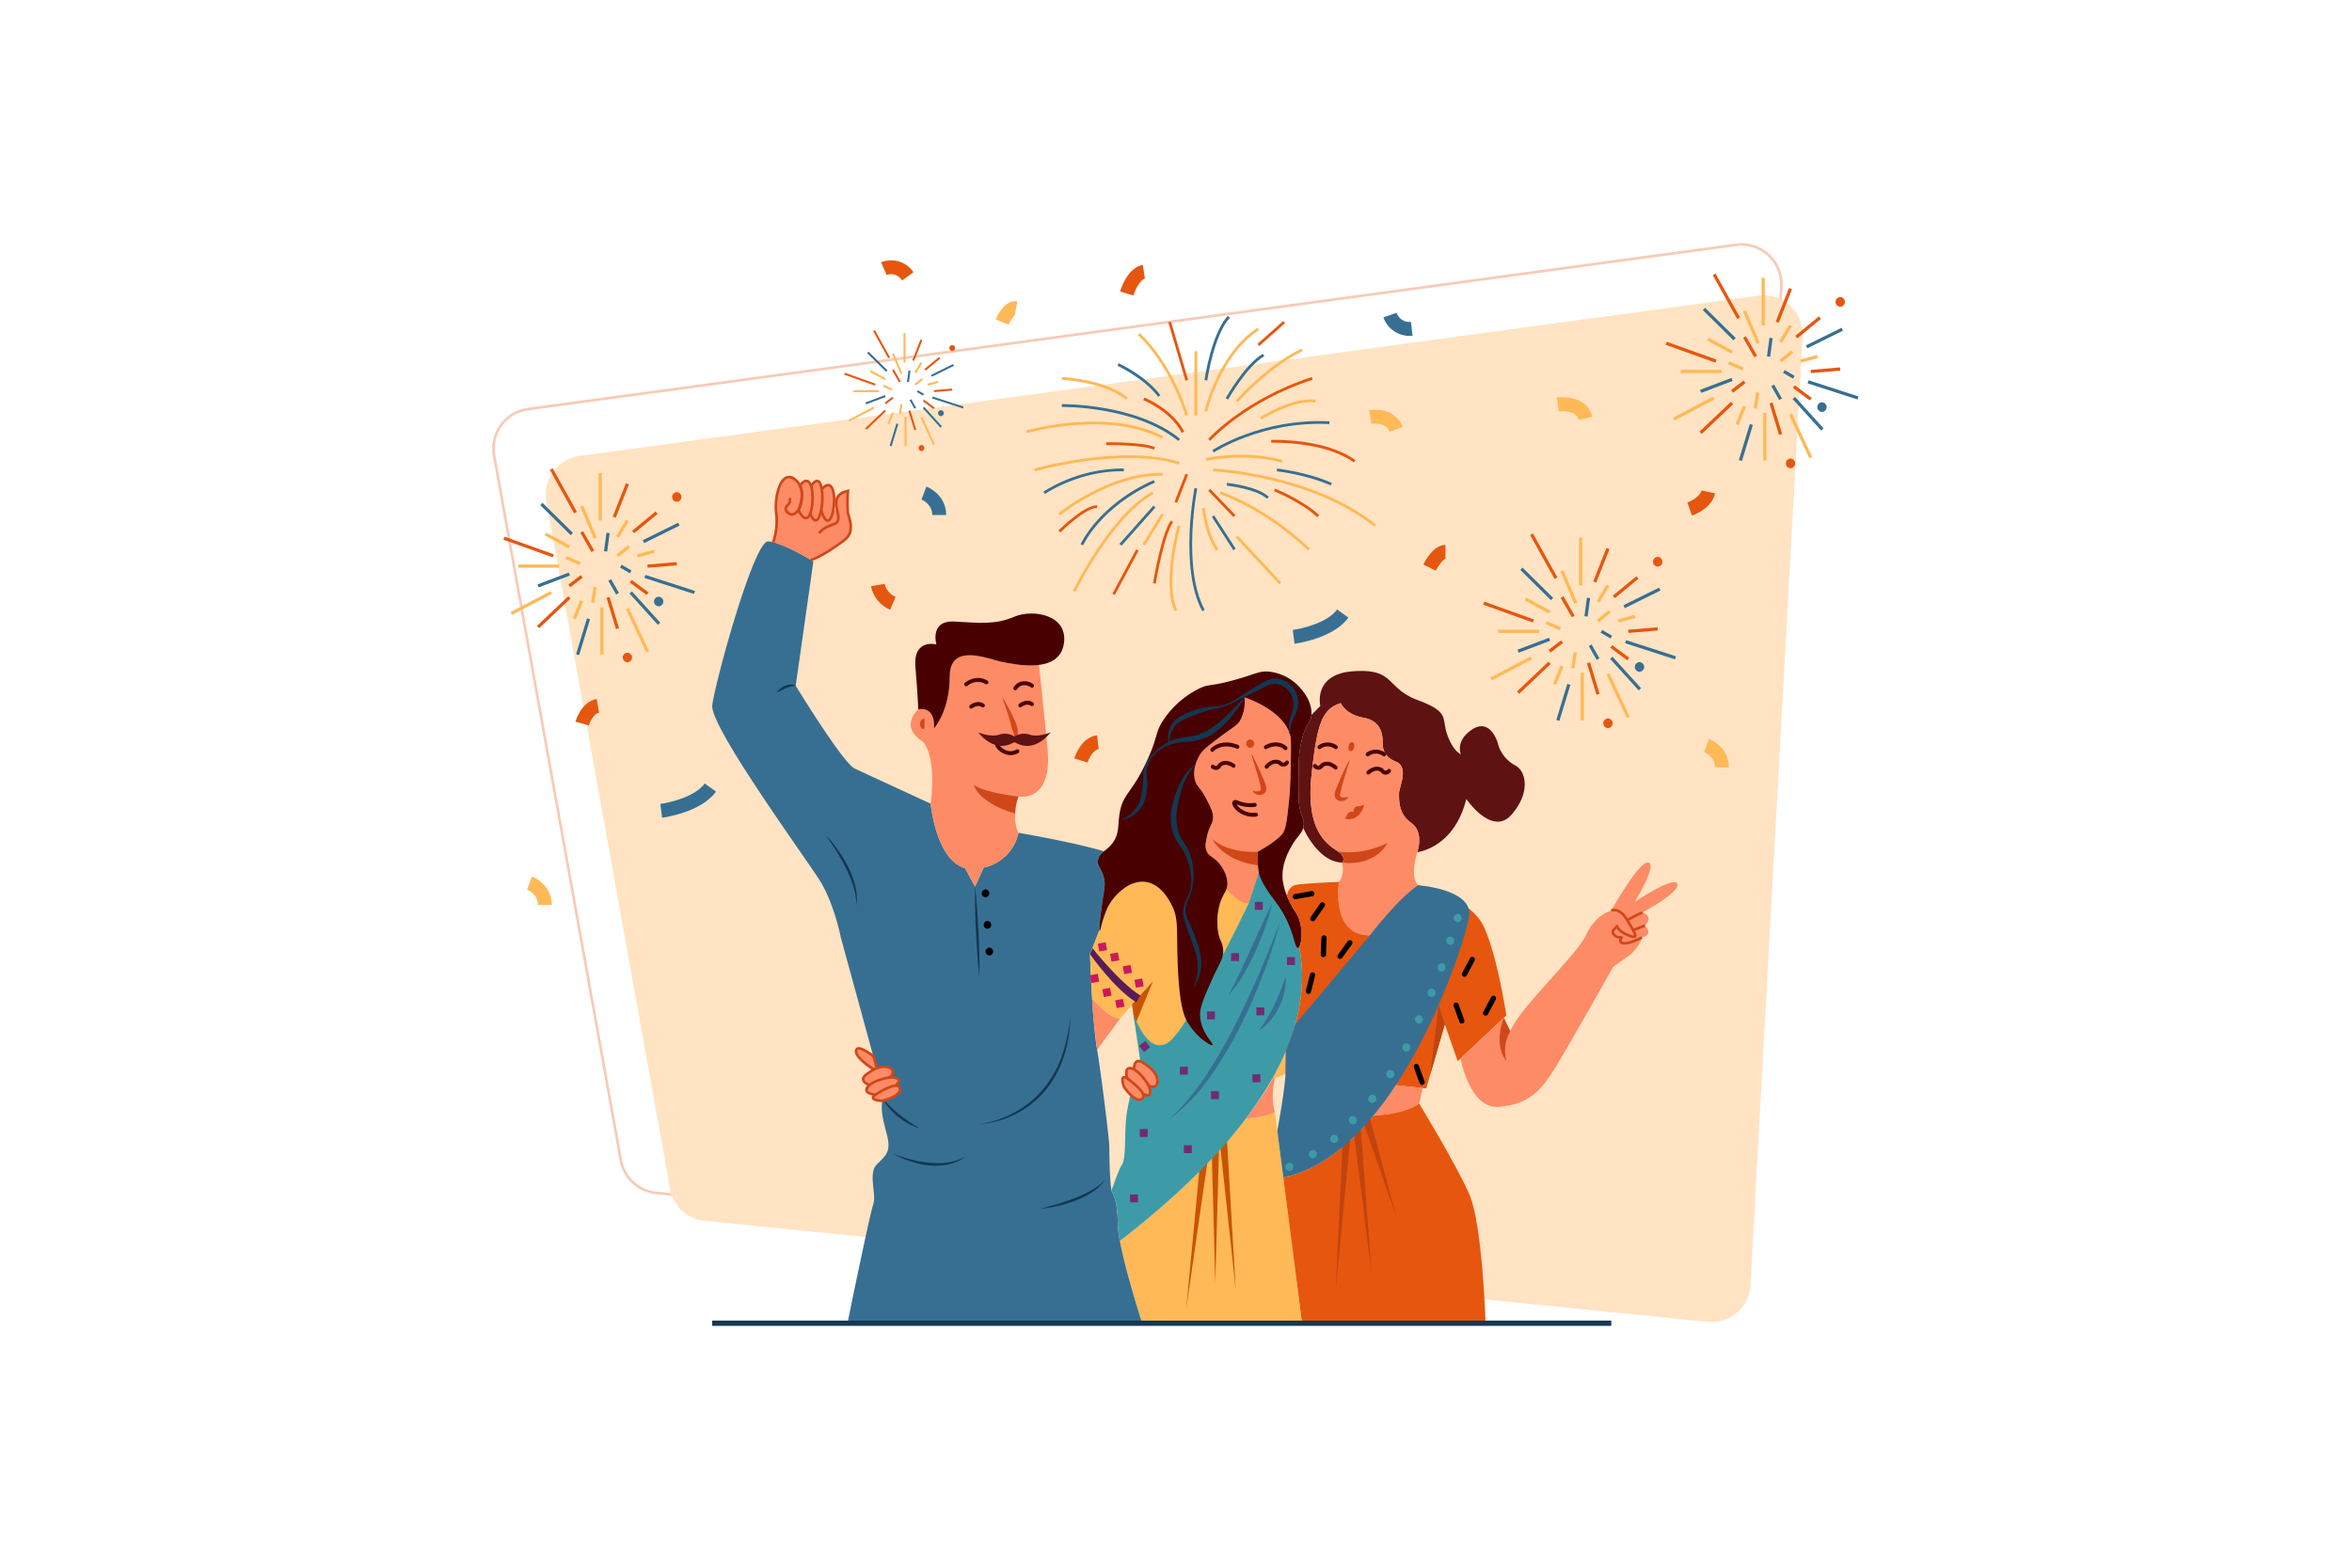 <svg id="Layer_1" data-name="Layer 1" xmlns="http://www.w3.org/2000/svg" viewBox="0 0 900 600"><g opacity="0.31"><path d="M646.008,496.752a16.146,16.146,0,0,1-1.62-.082L251.016,457.042A15.827,15.827,0,0,1,237.083,444.15L188.581,174.477a15.761,15.761,0,0,1,13.389-18.408l462.302-62.863A15.761,15.761,0,0,1,682.133,109.688L661.706,481.852A15.766,15.766,0,0,1,646.008,496.752Zm-1.519-1.077A14.761,14.761,0,0,0,660.708,481.797L681.135,109.633a14.761,14.761,0,0,0-16.728-15.436L202.105,157.061a14.761,14.761,0,0,0-12.54,17.24l48.502,269.673a14.823,14.823,0,0,0,13.049,12.074Z" fill="#e6560f"/></g><path d="M653.447,505.901,269.583,467.231a14.892,14.892,0,0,1-13.165-12.181l-47.33-263.154a14.892,14.892,0,0,1,12.651-17.393l451.128-61.343A14.892,14.892,0,0,1,689.743,128.732L669.81,491.9A14.892,14.892,0,0,1,653.447,505.901Z" fill="#ffe3c2"/><path d="M428.334,473.926c-.071-.415-.136-.817-.196-1.208Q428.227,473.304,428.334,473.926Z" fill="#ffb957"/><path d="M427.816,469.997q-.009-.125-.017-.247Q427.807,469.872,427.816,469.997Z" fill="#ffb957"/><path d="M427.921,471.101c-.013-.114-.026-.228-.037-.339C427.895,470.872,427.908,470.986,427.921,471.101Z" fill="#ffb957"/><path d="M428.075,472.292c-.025-.173-.048-.342-.07-.51Q428.038,472.033,428.075,472.292Z" fill="#ffb957"/><path d="M487.856,425.682c-3.234,1.734-11.171,2.52-11.171,2.52l-.005.001c-10.72,14.179-26.217,29.794-48.164,46.738,2.216,11.912,8.553,31.499,8.553,31.499h61.182Z" fill="#ffb957"/><path d="M427.737,467.987l-.002-.07Z" fill="#ffb957"/><path d="M428.513,474.929q-.077-.416-.148-.82Q428.436,474.513,428.513,474.929Z" fill="#ffb957"/><polygon points="469.295 432.786 472.865 493.645 466.305 433.035 469.295 432.786" fill="#ca5303"/><polygon points="466.541 435.988 465.041 491.181 463.541 435.988 466.541 435.988" fill="#ca5303"/><polygon points="462.667 440.283 453.902 501.037 459.688 439.927 462.667 440.283" fill="#ca5303"/><path d="M579.832,292.961a13.301,13.301,0,0,1-6.57-8.065c-.411-1.84-3.422-10.053-9.992-5.673s-4.243,9.49-4.243,9.49-2.874-1.004-5.201-7.437c-2.327-6.433,1.166-8.653-11.29-13.307-12.456-4.654-8.557-12.089-24.435-11.08-15.878,1.009-12.867,13.3-12.867,13.3l-3.444,3.481c-.01.118-.009.233-.023.351-.341,2.773-1.546,2.415-3.103,7.3a38.609,38.609,0,0,0-1.643,9.673c-.088,1.39-.02,1.271,0,6.388.035,8.866-.167,9.061.183,11.133.767,4.538,1.926,4.699,1.642,7.3a7.185,7.185,0,0,1-.177.988h0s5.47,13.064,14.914,13.338c0,0,2.053-1.962-2.053-4.608s-11.857-8.121-9.693-28.653c2.165-20.532,4.218-25.459,11.199-27.786,0,0,1.779,4.38,8.76,5.612,6.981,1.232,7.255,6.981,7.255,8.897s-.137,5.798,5.065,7.895c5.201,2.097,1.232,9.787,1.232,12.033s-.411,7.858,4.654,11.417c5.065,3.559,2.327,11.193,2.327,11.193s14.098-1.474,18.752-20.363c0,0,9.855,14.482,17.246,6.077S584.075,295.202,579.832,292.961Z" fill="#5e1212"/><path d="M481.691,333.883a42.009,42.009,0,0,1-.548-4.928c-.071-1.609,0-2.92,0-2.92s6.039-3.126,9.308-6.57c1.567-1.651,1.978-5.26,2.738-12.41.19-1.788.61-6.113.73-14.235.099-6.709.149-10.064-.182-11.315-2.633-9.936-17.52-14.6-17.52-14.6a15.085,15.085,0,0,1-1.642,8.76c-1.067,1.932-2.02,2.076-8.213,6.753-3.942,2.977-5.933,4.497-6.935,6.023-.738,1.123-3.344,5.45-2.19,10.038.688,2.733,1.951,2.54,4.563,7.665,1.634,3.207,2.452,4.81,2.372,6.753-.109,2.666-1.487,3.137-2.372,7.483-.468,2.295-.736,3.612-.183,5.11.815,2.205,2.493,2.325,4.563,4.563.274.297,3.244,3.585,3.467,7.665.17,3.105-1.401,3.895-2.635,7.494L478.369,352.126l6.589-11.379A20.781,20.781,0,0,1,481.691,333.883Z" fill="#fd8b66"/><path d="M425.48,456.069c-.821-1.916-1.004-14.418-1.004-17.155,0-2.738-3.011-27.193-4.791-38.006-1.779-10.813-2.601-35.725-2.601-35.725l3.422-8.076.324-.913h-0c-.523-.112.461-7.302.817-9.9.907-6.625,1.29-7.321.912-9.49-.757-4.354-2.923-5.147-2.372-7.848a5.221,5.221,0,0,1,2.247-3.148c-12.428-3.648-32.725-7.072-32.725-7.072a17.246,17.246,0,0,1-13.323,13.323l-3.285,7.3-3.833-7.118c-11.133-3.103-13.14-24.638-13.14-24.638s-24.456-11.315-29.018-13.414S304.48,262.454,304.48,262.454l6.753-47.563s-11.863-7.483-17.338-7.665c-5.475-.183-20.44,54.568-21.353,62.735S307.993,327.952,313.605,336.849c5.612,8.897,8.165,22.037,8.165,22.037l16.473,60.226c-1.848,4.928-.274,9.445,1.232,15.604s-.547,7.528-3.969,10.962,0,11.486-1.369,15.318S324.282,506.44,324.282,506.44h112.787s-9.125-28.197-9.308-37.504S426.301,457.985,425.48,456.069Z" fill="#376f92"/><path d="M424.2,346.686a30.794,30.794,0,0,0-2.925,8.253Z" fill="#376f92"/><path d="M313.514,204.124s.593-1.825,5.658-3.559-4.152-10.494,5.293-12.684c0,0-.365,6.798,0,8.486s2.783,6.889-1.004,10.038-12.418,8.426-13.422,7.756a67.009,67.009,0,0,0-14.19-6.639,24.388,24.388,0,0,0,1.148-11.247c-.73-6.844,2.099-16.608,7.026-12.866a5.951,5.951,0,0,1,2.076,2.449c.875,1.817,1.338,4.753-.433,9.194,0,0-.061.091-.167.228-.624.806-2.905,3.323-4.852-.228a2.682,2.682,0,0,1,.958-1.924,2.654,2.654,0,0,0,.593-2.509" fill="#fd8b66"/><path d="M397.557,254.494l-0-0c-5.264.672-11.224-.604-13.87-1.094-4.928-.913-20.258-7.848-20.258,5.475s-6.023,19.893-6.023,19.893c.547-8.943-6.023-7.3-6.023-7.3s-7.483,6.57,1.643,12.228c0,0,5.475,4.745,3.103,23.908,0,0,2.007,21.535,13.14,24.638l3.833,7.118,3.285-7.3a17.246,17.246,0,0,0,13.323-13.323s-2.92-5.11,0-13.87c0,0,13.14,2.555,11.133-18.25C398.834,265.81,397.557,254.494,397.557,254.494Z" fill="#fd8b66"/><path d="M542.327,326.141s2.738-7.634-2.327-11.193c-5.064-3.559-4.654-9.171-4.654-11.417s3.969-9.936-1.232-12.033c-5.201-2.097-5.065-5.979-5.065-7.895s-.274-7.665-7.255-8.897c-6.981-1.232-8.76-5.612-8.76-5.612-6.981,2.327-9.034,7.254-11.199,27.786-2.165,20.532,5.587,26.007,9.693,28.653s2.053,4.608,2.053,4.608a9.933,9.933,0,0,1,.177,1.032c.19,1.529.269,4.423-1.409,6.359,0,0-3.285,20.623,11.863,20.44,0,0,10.95-14.053,18.433-19.163C542.647,338.811,539.27,336.467,542.327,326.141Z" fill="#fd8b66"/><path d="M357.406,278.767s6.023-6.57,6.023-19.893,15.33-6.388,20.258-5.475,21.353,4.563,23.36-6.753-11.68-13.688-18.98-10.585-13.14,2.373-22.813,1.825-6.935,8.76-6.935,8.76-8.943-2.373-8.03,8.578,1.095,16.243,1.095,16.243S357.954,269.825,357.406,278.767Z" fill="#490000"/><path d="M353.756,275.026s-2.008.091-1.643,2.464,1.643,1.278,1.643,1.278" fill="#d04719"/><path d="M369.726,262.635a.75.75,0,0,1-.495-1.313c.04-.036,4.114-3.523,8.636-.809a.75.75,0,0,1-.771,1.286c-3.572-2.143-6.745.538-6.878.653A.75.75,0,0,1,369.726,262.635Z" fill="#490000"/><path d="M388.522,264.187a.75.75,0,0,1-.657-1.111,4.946,4.946,0,0,1,2.86-2.201,5.831,5.831,0,0,1,4.572.916.75.75,0,0,1-.775,1.284,4.417,4.417,0,0,0-3.408-.752,3.458,3.458,0,0,0-1.935,1.475A.749.749,0,0,1,388.522,264.187Z" fill="#490000"/><path d="M371.642,271.213a.75.75,0,0,1-.472-1.333c.115-.093,2.839-2.249,5.371-.488a.75.75,0,0,1-.856,1.231c-1.619-1.125-3.552.409-3.572.424A.748.748,0,0,1,371.642,271.213Z" fill="#490000"/><path d="M390.439,270.711a.75.75,0,0,1-.472-1.333c.115-.092,2.839-2.25,5.371-.488a.75.75,0,0,1-.856,1.231c-1.619-1.125-3.553.409-3.572.424A.748.748,0,0,1,390.439,270.711Z" fill="#490000"/><path d="M383.868,267.318a72.198,72.198,0,0,1,3.918,7.382,15.926,15.926,0,0,1,1.525,3.964,7.693,7.693,0,0,1,.096,2.267,2.103,2.103,0,0,1-.591,1.318.742.742,0,0,1-.428.186.609.609,0,0,1-.393-.039,1.32,1.32,0,0,1-.518-.344l.085-.181c.373.015.687-.119.582-.239-.022-.098-.068-.382-.141-.653-.174-.572-.391-1.192-.625-1.808-.479-1.229-.683-2.592-1.086-3.903-.39-1.314-.823-2.623-1.273-3.927l-1.33-3.937Z" fill="#d04719"/><path d="M386.613,289.019a7.068,7.068,0,0,1-5.662-3.376.75.75,0,0,1,1.272-.794c.109.173,2.708,4.202,6.765,2.019a.75.75,0,0,1,.711,1.32A6.458,6.458,0,0,1,386.613,289.019Z" fill="#490000"/><path d="M393.952,281.14a6.847,6.847,0,0,0-5.772.754,6.847,6.847,0,0,0-5.772-.754c-3.194,1.186-8.03-.821-8.03-.821s5.931,8.304,13.505,3.833h.593c7.574,4.471,13.505-3.833,13.505-3.833S397.146,282.326,393.952,281.14Z" fill="#5e1212"/><path d="M389.709,304.865s-12.775-1.369-17.155-4.471c0,0,1.742,6.855,15.883,10.962A20.073,20.073,0,0,1,389.709,304.865Z" fill="#d04719"/><path d="M373.101,339.358c.345,2.849.581,5.704.8,8.559.231,2.855.383,5.713.535,8.572.128,2.86.254,5.72.303,8.583l.07,4.296c-.013,1.434.008,2.866-.036,4.301-.183-1.424-.301-2.851-.454-4.277l-.348-4.282c-.23-2.855-.382-5.713-.533-8.572-.127-2.86-.253-5.72-.301-8.583C373.077,345.092,373.035,342.228,373.101,339.358Z" fill="#133852"/><path d="M377.116,343.413a1.501,1.501,0,0,0,0-3,1.501,1.501,0,0,0,0,3Z"/><path d="M377.846,355.459a1.501,1.501,0,0,0,0-3,1.501,1.501,0,0,0,0,3Z"/><path d="M378.576,365.679a1.501,1.501,0,0,0,0-3,1.501,1.501,0,0,0,0,3Z"/><path d="M374.773,430.245a36.369,36.369,0,0,0,7.189-1.754,38.851,38.851,0,0,0,6.725-3.005,36.812,36.812,0,0,0,11.118-9.446,41.101,41.101,0,0,0,6.86-12.916,65.022,65.022,0,0,0,2.936-14.489c-.048,1.238-.096,2.479-.172,3.72-.138,1.233-.237,2.475-.408,3.708a53.287,53.287,0,0,1-1.623,7.296,40.196,40.196,0,0,1-6.811,13.304,36.258,36.258,0,0,1-11.537,9.499A35.846,35.846,0,0,1,374.773,430.245Z" fill="#133852"/><path d="M341.802,441.56c1.131.435,2.259.856,3.413,1.202,1.139.383,2.291.726,3.455,1.008a47.659,47.659,0,0,0,7.037,1.271,32.303,32.303,0,0,0,7.101-.139,20.707,20.707,0,0,0,3.452-.867,23.212,23.212,0,0,0,3.327-1.381,18.074,18.074,0,0,1-6.637,3.003,25.708,25.708,0,0,1-7.336.378,34.009,34.009,0,0,1-7.158-1.531A32.943,32.943,0,0,1,341.802,441.56Z" fill="#133852"/><path d="M337.696,420.618c1.083,1.092,2.193,2.13,3.302,3.162,1.121,1.019,2.257,2.014,3.434,2.954,1.16.963,2.384,1.842,3.625,2.699,1.243.862,2.546,1.624,3.874,2.409a19.308,19.308,0,0,1-4.28-1.743,25.634,25.634,0,0,1-3.847-2.588A26.367,26.367,0,0,1,337.696,420.618Z" fill="#133852"/><path d="M397.922,462.639c1.123-.286,2.244-.555,3.352-.878,1.114-.291,2.224-.597,3.32-.94,2.194-.679,4.384-1.364,6.508-2.214a48.148,48.148,0,0,0,6.215-2.86,16.624,16.624,0,0,0,1.468-.876,12.259,12.259,0,0,0,1.41-.968,16.724,16.724,0,0,0,1.361-1.047c.415-.394.841-.781,1.278-1.168a18.807,18.807,0,0,1-5.119,4.716,33.227,33.227,0,0,1-6.252,3.133,46.959,46.959,0,0,1-6.673,2.022A44.818,44.818,0,0,1,397.922,462.639Z" fill="#133852"/><path d="M315.795,319.466a46.12,46.12,0,0,1,4.866,5.857,47.088,47.088,0,0,1,3.949,6.541,33.432,33.432,0,0,1,2.664,7.185,18.845,18.845,0,0,1,.354,1.89l.155.947c.029.319.042.64.059.96a14.547,14.547,0,0,1,.012,1.915c-.054.637-.121,1.271-.196,1.897-.033-.638-.057-1.268-.069-1.895a14.271,14.271,0,0,0-.234-1.866l-.128-.927-.219-.913a18.177,18.177,0,0,0-.477-1.81c-.201-.592-.397-1.185-.58-1.78l-.687-1.744c-.214-.586-.485-1.151-.742-1.721-.26-.569-.507-1.143-.807-1.694a75.148,75.148,0,0,0-3.691-6.56c-.653-1.076-1.35-2.127-2.064-3.166C317.272,321.522,316.534,320.497,315.795,319.466Z" fill="#133852"/><path d="M297.18,265.08a5.857,5.857,0,0,1,1.393-1.533,7.803,7.803,0,0,1,1.791-1.07,6.461,6.461,0,0,1,2.064-.466,4.078,4.078,0,0,1,2.052.444,14.699,14.699,0,0,0-1.942.328,16.447,16.447,0,0,0-1.791.617C299.567,263.886,298.439,264.495,297.18,265.08Z" fill="#133852"/><path d="M305.499,195.28c.107-.137.167-.228.167-.228,1.772-4.441,1.308-7.376.433-9.194.16-.236,2.882-4.061,4.296.243C311.856,190.535,310.305,204.283,305.499,195.28Z" fill="#fd8b66"/><path d="M314.457,187.245s3.284-4.192,4.441,1.092-1.503,17.306-4.742,6.714" fill="#fd8b66"/><path d="M310.397,186.101s2.797-5.019,3.984.73-1.158,17.625-4.343,9.682" fill="#fd8b66"/><path d="M334.523,409.44s-9.308-5.84-6.388-8.121c0,0,1.144-.826,6.115,2.94l1.314,4.806Z" fill="#fd8b66"/><path d="M334.464,409.992l-.206-.129c-.72-.452-7.04-4.496-7.187-7.337a1.849,1.849,0,0,1,.757-1.601c.354-.257,1.839-.766,6.725,2.936l.136.103,1.481,5.415Zm-5.936-8.25a.55.55,0,0,0-.159.016.843.843,0,0,0-.299.715c.098,1.902,4.553,5.152,6.514,6.412l.377-.136-1.148-4.195C330.413,402,328.971,401.743,328.528,401.743Z" fill="#d04719"/><path d="M332.631,415.28s-4.441-1.597-1.064-4.106c2.351-1.747,5.809-3.741,8.638-2.555s.913,3.787-.411,3.924" fill="#fd8b66"/><path d="M334.958,418.975s-4.973-.365-2.874-3.011,8.27-3.604,8.27-3.604,6.343-.299,2.088,3.308" fill="#fd8b66"/><path d="M337.631,421.316s-6.064-.15-2.361-2.523,7.171-3.747,8.311-3.128S345.825,419.139,337.631,421.316Z" fill="#fd8b66"/><path d="M306.675,191.62s11.721,2.06,13.774,4.111c0,0,2.171,5.071-1.276,5.747s-5.018,4.175-5.018,4.175l-7.481-3.49-2.583-8.076Z" fill="#fd8b66"/><path d="M316.715,199.78c-1.458,0-2.424-2.577-3.038-4.583l.956-.292c.99,3.235,1.821,3.956,2.162,3.863,1.261-.33,2.438-6.558,1.614-10.325-.295-1.347-.747-2.127-1.308-2.256-.805-.186-1.925.952-2.251,1.366l-.787-.618c.168-.214,1.681-2.081,3.26-1.723.979.224,1.673,1.239,2.062,3.017.789,3.604-.105,10.922-2.337,11.506A1.299,1.299,0,0,1,316.715,199.78Z" fill="#d04719"/><path d="M312.114,199.669c-1.35 0-2.233-2.203-2.541-2.97l.928-.372c.749,1.869,1.381,2.421,1.705,2.327,1.365-.411,2.583-7.371,1.685-11.722-.43-2.084-1.005-2.33-1.171-2.355-.559-.094-1.458,1.004-1.886,1.768l-.873-.487c.143-.256,1.433-2.502,2.911-2.269.939.144,1.593,1.172,1.999,3.142.847,4.106-.025,12.174-2.375,12.881A1.31,1.31,0,0,1,312.114,199.669Z" fill="#d04719"/><path d="M308.365,198.779c-1.564,0-2.849-2.407-3.307-3.264l-.153-.287.2-.256c.053-.068.093-.123.118-.157,1.368-3.455,1.516-6.476.427-8.74l-.125-.259.162-.238c.154-.227,1.555-2.203,3.12-1.994.896.126,1.591.92,2.065,2.362,1.051,3.192.71,11.594-1.881,12.702A1.58,1.58,0,0,1,308.365,198.779Zm-2.275-3.461c.998,1.793,1.902,2.666,2.508,2.41,1.754-.75,2.38-8.262,1.324-11.47-.237-.721-.647-1.599-1.253-1.684-.694-.105-1.573.809-1.991,1.343.78,1.806,1.247,4.828-.546,9.319Z" fill="#d04719"/><path d="M477.995,345.335s-1.633,2.415-8.687-5.089l-.005-.002c-.652,1.812-2.062,3.189-2.943,7.326a24.829,24.829,0,0,0-.365,8.213c.518,4.085,1.68,4.473,2.007,7.3.432,3.721-1.336,5.155-4.745,12.958-2.854,6.532-4.28,9.798-4.015,13.14.503,6.341,5.316,10.271,4.745,10.768-.563.49-5.933-2.726-9.49-8.578-1.443-2.374-3.635-6.902-4.015-28.105-.163-9.108.167-12.421-2.19-16.973-.958-1.851-4.157-8.031-10.038-8.76-5.333-.662-9.585,3.568-10.768,4.745a19.452,19.452,0,0,0-3.287,4.406l-0.0.001-2.508,6.52c-.47,1.828-.647,3.034-.862,2.988-.07-.015-.111-.164-.132-.404l-3.613,9.393.83,17.126s5.534,6.622,10.599,7.649l4.654-5.475,3.08,20.76s42.523,13.87,55.664,5.658c0,0-.73-16.425,0-17.52.73-1.095-10.22-59.496-10.22-59.496Z" fill="#ffb957"/><polygon points="433.168 384.482 441.175 375.585 434.325 392.285 433.168 384.482" fill="#ca5303"/><path d="M428.514,389.957,419.822,401.751s-1.966-14.566-1.907-19.442C417.915,382.309,423.723,389.205,428.514,389.957Z" fill="#fd8b66"/><path d="M481.691,333.883l-3.696,11.452s-23.497,49.595-31.436,53.975-12.914-11.609-12.914-11.609l2.602,17.54s-4.563,15.513-5.293,22.448,0,15.695-1.642,18.068c-.888,1.283-2.598,5.872-3.982,9.819a3.064,3.064,0,0,0,.15.492c.821,1.916,2.099,3.559,2.281,12.866a39.567,39.567,0,0,0,.754,6.005C543.422,386.229,481.691,333.883,481.691,333.883Z" fill="#3d9ba8"/><path d="M476.216,266.905a15.085,15.085,0,0,1-1.642,8.76c-1.067,1.932-2.02,2.076-8.213,6.753-3.942,2.977-5.933,4.497-6.935,6.023-.738,1.123-3.344,5.45-2.19,10.038.687,2.733,1.951,2.54,4.563,7.665,1.634,3.207,2.452,4.81,2.372,6.753-.109,2.666-1.487,3.137-2.372,7.483-.468,2.295-.736,3.612-.182,5.11.814,2.205,2.493,2.325,4.563,4.563.274.297,3.244,3.585,3.467,7.665.203,3.691-2.058,4.094-3.285,9.855a24.829,24.829,0,0,0-.365,8.213c.518,4.085,1.68,4.473,2.007,7.3.432,3.721-1.336,5.155-4.745,12.958-2.854,6.532-4.28,9.798-4.015,13.14.503,6.341,5.316,10.271,4.745,10.768-.563.49-5.933-2.726-9.49-8.578-1.443-2.374-3.635-6.902-4.015-28.105-.163-9.108.167-12.421-2.19-16.973-.958-1.851-4.157-8.031-10.038-8.76-5.333-.662-9.585,3.568-10.768,4.745-5.803,5.773-6.102,14.035-6.657,13.916-.523-.112.461-7.302.817-9.9.907-6.625,1.29-7.32.912-9.49-.757-4.354-2.923-5.147-2.372-7.848.572-2.807,3.16-3.172,5.475-6.205,2.694-3.531,2.036-6.769,2.737-11.315,1.195-7.753,4.5-7.367,10.403-20.075,4.663-10.039,2.945-11.022,6.935-16.608a35.29,35.29,0,0,1,13.323-11.315c3.833-1.796,3.733-.574,12.958-3.103,8.63-2.365,9.706-3.611,13.505-3.285a18.571,18.571,0,0,1,11.315,5.475c.958,1.006,5.627,5.812,4.928,11.498-.341,2.773-1.546,2.415-3.103,7.3a38.609,38.609,0,0,0-1.643,9.673c-.088,1.39-.02,1.271,0,6.388.035,8.866-.167,9.061.183,11.133.767,4.538,1.926,4.699,1.642,7.3-.355,3.264-2.257,3.716-4.745,8.213-1.145,2.069-3.854,6.966-3.285,12.775a24.767,24.767,0,0,0,2.555,8.03c1.758,3.879,2.69,4.139,3.65,6.753,1.848,5.034.904,10.916-.365,11.133-1.488.255-1.364-7.634-7.848-16.608-1.855-2.568-6.374-8.162-7.118-12.228a42.015,42.015,0,0,1-.547-4.928c-.071-1.61,0-2.92,0-2.92s6.039-3.126,9.308-6.57c1.567-1.651,1.978-5.26,2.738-12.41.19-1.788.61-6.113.73-14.235.099-6.71.149-10.064-.182-11.315C491.103,271.569,476.216,266.905,476.216,266.905Z" fill="#490000"/><path d="M489.903,352.59a197.215,197.215,0,0,1-6.875,21.062c-1.314,3.456-2.757,6.862-4.235,10.254-1.506,3.38-3.113,6.716-4.778,10.023a142.125,142.125,0,0,1-11.545,18.991,66.247,66.247,0,0,1-15.546,15.774,63.662,63.662,0,0,0,7.694-7.877,100.222,100.222,0,0,0,6.576-8.795,186.161,186.161,0,0,0,11.042-19.004c3.361-6.525,6.426-13.206,9.353-19.953,1.454-3.378,2.882-6.77,4.26-10.185C487.269,359.479,488.58,356.037,489.903,352.59Z" fill="#376f92"/><path d="M491.946,373.669a19.146,19.146,0,0,1-.467,6.002,25.498,25.498,0,0,1-1.992,5.714,27.732,27.732,0,0,1-1.473,2.657,25.25,25.25,0,0,1-1.815,2.436,19.056,19.056,0,0,1-4.509,3.996c1.107-1.693,2.266-3.237,3.243-4.91a52.948,52.948,0,0,0,2.754-5.051A81.494,81.494,0,0,0,491.946,373.669Z" fill="#376f92"/><path d="M486.818,345.746a82.514,82.514,0,0,1-2.817,9.447c-1.09,3.099-2.338,6.138-3.69,9.135a89.641,89.641,0,0,1-4.554,8.758,44.532,44.532,0,0,1-5.838,7.974c1.611-2.875,3.042-5.787,4.463-8.713q2.111-4.394,4.11-8.849l4.069-8.892C483.926,351.639,485.316,348.68,486.818,345.746Z" fill="#376f92"/><path d="M456.962,377.46a20.54,20.54,0,0,0,1.036-10.841c-.732-3.541-2.291-7.003-3.478-10.573l-.894-2.677a18.767,18.767,0,0,1-.794-2.817,10.115,10.115,0,0,1,.934-5.762,19.471,19.471,0,0,0,1.831-5.259,17.601,17.601,0,0,0,.027-5.509,30.283,30.283,0,0,0-1.388-5.34,16.391,16.391,0,0,0-2.516-4.729,25.746,25.746,0,0,1-1.657-2.416,14.185,14.185,0,0,1-1.215-2.783,18.315,18.315,0,0,1-.842-5.894,24.939,24.939,0,0,1,.884-5.8,42.975,42.975,0,0,1,1.793-5.471,25.813,25.813,0,0,1,2.783-5.073,19.808,19.808,0,0,1,3.987-4.115l.137.145a24.838,24.838,0,0,0-5.429,9.588,55.123,55.123,0,0,0-1.385,5.374,25.526,25.526,0,0,0-.637,5.38,18.511,18.511,0,0,0,.703,5.262,12.147,12.147,0,0,0,.954,2.425,24.103,24.103,0,0,0,1.462,2.296,16.345,16.345,0,0,1,2.494,5.345,26.236,26.236,0,0,1,.961,5.7,21.286,21.286,0,0,1-.45,5.747,27.179,27.179,0,0,1-1.901,5.382,8.736,8.736,0,0,0-.666,2.631,8.368,8.368,0,0,0,.225,2.649c.503,1.661,1.451,3.39,2.155,5.13.724,1.742,1.421,3.497,2.024,5.305a29.679,29.679,0,0,1,1.429,5.612,16.392,16.392,0,0,1-.26,5.84,18.884,18.884,0,0,1-2.125,5.332Z" fill="#133852"/><path d="M429.504,313.624a14.301,14.301,0,0,0,6.195-5.881,12.979,12.979,0,0,0,1.148-4.043c.175-1.446.389-2.953.496-4.372.054-.722.083-1.432.078-2.189a9.829,9.829,0,0,1,.218-2.381,13.174,13.174,0,0,1,1.935-4.244,18.377,18.377,0,0,1,3.037-3.442,19.369,19.369,0,0,1,3.748-2.698,18.829,18.829,0,0,1,4.343-1.698,41.528,41.528,0,0,1,4.502-.77,20.09,20.09,0,0,0,7.957-3.003c4.863-3.12,8.879-7.655,12.974-12.059l.161.118a57.082,57.082,0,0,1-5.204,7.458,32.807,32.807,0,0,1-6.778,6.277,19.309,19.309,0,0,1-4.251,2.09,21.765,21.765,0,0,1-4.607.983c-1.564.171-2.984.229-4.426.477a19.933,19.933,0,0,0-4.204,1.116,14.245,14.245,0,0,0-6.707,5.5,9.694,9.694,0,0,0-1.382,4.077,8.84,8.84,0,0,0,.08,2.115,20.635,20.635,0,0,1,.19,2.318,20.266,20.266,0,0,1-.117,2.323c-.078.749-.154,1.508-.293,2.274a12.552,12.552,0,0,1-1.539,4.516,12.111,12.111,0,0,1-7.481,5.322Z" fill="#133852"/><path d="M447.393,284.492a8.052,8.052,0,0,1-.069-4.817,10.466,10.466,0,0,1,.972-2.27,6.756,6.756,0,0,1,1.627-1.996,17.181,17.181,0,0,1,4.226-2.482,33.197,33.197,0,0,1,4.498-1.591,31.903,31.903,0,0,1,4.707-.883,27.747,27.747,0,0,0,4.614-.592,17.97,17.97,0,0,0,2.183-.751,13.344,13.344,0,0,0,2.028-1.089c1.343-.802,2.649-1.671,3.982-2.494,1.324-.838,2.639-1.693,3.978-2.503,1.345-.809,2.656-1.625,4.134-2.356a9.79,9.79,0,0,1,2.442-.861,7.209,7.209,0,0,1,2.707.007,8.958,8.958,0,0,1,4.594,2.486,9.239,9.239,0,0,1,2.501,4.542,10.115,10.115,0,0,1-.243,5.06,14.97,14.97,0,0,1-.976,2.257,20.624,20.624,0,0,0-.909,2.097,13.889,13.889,0,0,0-.6,2.189,14.136,14.136,0,0,0-.18,2.3l-.198.024a10.852,10.852,0,0,1,.006-4.792c.326-1.571,1.029-3.126,1.328-4.45a9.123,9.123,0,0,0-.11-4.225,7.608,7.608,0,0,0-2.114-3.482,7.513,7.513,0,0,0-3.516-1.965,5.88,5.88,0,0,0-3.946.522c-1.353.599-2.742,1.368-4.143,2.051l-4.219,2.054c-1.396.704-2.81,1.375-4.179,2.128a19.111,19.111,0,0,1-2.134,1.062c-.738.282-1.469.592-2.236.811-1.523.488-3.121.714-4.609,1.067a35.062,35.062,0,0,0-4.389,1.372c-2.858,1.08-5.883,2.042-8.254,3.693a6.088,6.088,0,0,0-1.459,1.5,12.118,12.118,0,0,0-1.111,1.921,8.737,8.737,0,0,0-.655,2.125,10.568,10.568,0,0,0-.08,2.292Z" fill="#133852"/><path d="M487.856,412.562s-1.911,7.234,0,13.12c0,0-2.673,1.663-11.171,2.52,0,0,8.291-10.692,10.299-15.64Z" fill="#fd8b66"/><path d="M434.767,383.6c-8.479-5.269-17.274-17.888-17.682-18.418l.966-2.279c.097.126,10.312,13.136,18.322,18.114Z" fill="#581d58"/><path d="M481.143,326.036s-11.133.73-17.247-4.928c0,0,3.722,8.27,17.419,10.066Z" fill="#d04719"/><path d="M479.596,312.604c-3.963,0-6.903-2.357-7.798-4.205-.509-1.048-.182-1.617.059-1.863.295-.301.87-.558,1.934-.072a12.347,12.347,0,0,0,6.233.854.75.75,0,0,1,.233,1.482,13.709,13.709,0,0,1-7.058-.957,4.92,4.92,0,0,0,1,1.221,8.037,8.037,0,0,0,6.318,1.99.75.75,0,1,1,.159,1.491A10.206,10.206,0,0,1,479.596,312.604Z" fill="#490000"/><path d="M479.046,288.677c1.468,2.863,2.818,5.771,4.067,8.747l.945,2.256a9.717,9.717,0,0,1,.387,1.216,3.488,3.488,0,0,1,.019,1.64,2.381,2.381,0,0,1-1.219,1.477,2.751,2.751,0,0,1-1.6.218,3.393,3.393,0,0,1-2.295-1.384l.119-.161a4.611,4.611,0,0,0,2.175.138,1.454,1.454,0,0,0,.707-.333.512.512,0,0,0,.164-.404,11.185,11.185,0,0,0-.352-1.834c-.152-.763-.354-1.534-.56-2.301-.43-1.531-.895-3.062-1.37-4.59l-1.372-4.612Z" fill="#d04719"/><path d="M516.407,291.087l-1.372,4.612c-.475,1.527-.94,3.058-1.37,4.59-.206.766-.408,1.538-.56,2.301a11.178,11.178,0,0,0-.352,1.834.512.512,0,0,0,.164.404,1.455,1.455,0,0,0,.707.333,4.611,4.611,0,0,0,2.175-.138l.119.161a3.393,3.393,0,0,1-2.295,1.384,2.751,2.751,0,0,1-1.6-.218,2.381,2.381,0,0,1-1.219-1.477,3.487,3.487,0,0,1,.019-1.64,9.71,9.71,0,0,1,.387-1.216l.945-2.256c1.249-2.976,2.598-5.885,4.067-8.747Z" fill="#d04719"/><path d="M463.896,287.73a.75.75,0,0,1-.557-1.252c.148-.165,3.709-4.005,10.413-1.382a.75.75,0,1,1-.547,1.396c-5.745-2.249-8.721.958-8.75.99A.749.749,0,0,1,463.896,287.73Z" fill="#490000"/><path d="M491.911,287.091a.746.746,0,0,1-.507-.197c-2.832-2.595-6.54-.322-6.578-.298a.75.75,0,1,1-.796-1.271c1.619-1.015,5.456-2.223,8.387.464a.75.75,0,0,1-.507,1.303Z" fill="#490000"/><path d="M478.406,286.203a1.597,1.597,0,0,0,0-3.191,1.597,1.597,0,0,0,0,3.191Z" fill="#d04719"/><path d="M465.322,294.678a2.765,2.765,0,0,1-.853-.135,2.494,2.494,0,0,1-.932-.588.75.75,0,1,1,1.061-1.061,1.003,1.003,0,0,0,.369.234,1.243,1.243,0,0,0,.506.038c.143-.026.206-.085.45-.419a3.642,3.642,0,0,1,.901-.933,4.354,4.354,0,0,1,3.822-.271,5.517,5.517,0,0,1,1.823.95.75.75,0,1,1-.927,1.18,4.013,4.013,0,0,0-1.327-.693,2.911,2.911,0,0,0-2.542.071,2.261,2.261,0,0,0-.54.582,2.151,2.151,0,0,1-1.394,1.009A2.347,2.347,0,0,1,465.322,294.678Z" fill="#490000"/><path d="M484.676,294.195a.75.75,0,0,1-.594-1.208,5.533,5.533,0,0,1,1.53-1.37,4.351,4.351,0,0,1,3.773-.681,3.633,3.633,0,0,1,1.104.682c.319.263.395.31.54.294a1.224,1.224,0,0,0,.482-.163.98.98,0,0,0,.3-.318.75.75,0,1,1,1.288.769,2.504,2.504,0,0,1-.756.798,2.716,2.716,0,0,1-1.209.41,2.139,2.139,0,0,1-1.599-.634,2.277,2.277,0,0,0-.667-.431,2.915,2.915,0,0,0-2.48.559,4.027,4.027,0,0,0-1.116 1A.748.748,0,0,1,484.676,294.195Z" fill="#490000"/><path d="M504.533,294.573a2.736,2.736,0,0,1-1.126-.258,2.494,2.494,0,0,1-.853-.698.75.75,0,1,1,1.184-.921.993.993,0,0,0,.337.276,1.253,1.253,0,0,0,.498.1c.146-.008.215-.059.499-.36a3.636,3.636,0,0,1,1.009-.815,4.346,4.346,0,0,1,3.828.201,5.501,5.501,0,0,1,1.691,1.167.75.75,0,1,1-1.064,1.057,4.023,4.023,0,0,0-1.232-.851,2.912,2.912,0,0,0-2.531-.242,2.267,2.267,0,0,0-.608.512,2.155,2.155,0,0,1-1.507.83C504.615,294.572,504.574,294.573,504.533,294.573Z" fill="#490000"/><path d="M530.124,296.471c-.038,0-.077-.001-.115-.003a2.153,2.153,0,0,1-1.509-.826,2.261,2.261,0,0,0-.61-.51,2.906,2.906,0,0,0-2.53.25,4.031,4.031,0,0,0-1.23.854.75.75,0,0,1-1.067-1.054,5.519,5.519,0,0,1,1.688-1.171,4.343,4.343,0,0,1,3.827-.212,3.64,3.64,0,0,1,1.012.812c.284.3.354.351.5.358a1.085,1.085,0,0,0,.504-.105.993.993,0,0,0,.33-.275.75.75,0,0,1,1.186.919,2.503,2.503,0,0,1-.85.7A2.747,2.747,0,0,1,530.124,296.471Z" fill="#490000"/><path d="M530.967,322.614c-10.608,5.133-18.903,3.287-18.903,3.287l.002.006c3.367,2.455,1.518,4.235,1.518,4.235l.004.017C526.705,331.64,530.967,322.614,530.967,322.614Z" fill="#d04719"/><path d="M567.923,354.938c-5.201-11.613-25.277-16.127-25.277-16.127C535.164,343.921,524.214,357.974,524.214,357.974c-15.148.182-11.863-20.44-11.863-20.44s-13.095.502-16.288,1.095c-3.179.59-3.604,4.097-3.608,4.129.294.699.604,1.387.916,2.076,1.758,3.879,2.69,4.139,3.65,6.753,1.608,4.382,1.101,9.402.106,10.773,2.132,10.612,1.645,24.044-5.148,40.049l-.068,8.491,53.838,5.679,7.118-24.548,4.928,14.093,18.615-17.489S573.125,366.551,567.923,354.938Z" fill="#e6560f"/><path d="M512.063,400.499a.5.5,0,0,1-.447-.724c.956-1.907,23.525-46.763,34.742-52.017a.5.5,0,0,1,.424.905c-10.905,5.108-34.039,51.096-34.271,51.56A.5.5,0,0,1,512.063,400.499Z"/><path d="M500.033,434.121a.5.5,0,0,1-.32-.885c.332-.275,33.278-27.997,42.866-69.944a.5.5,0,0,1,.975.223c-9.665,42.287-42.868,70.214-43.202,70.491A.497.497,0,0,1,500.033,434.121Z"/><path d="M501.837,421.376a.5.5,0,0,1-.378-.827l16.537-19.125a.5.5,0,0,1,.757.654l-16.537,19.125A.499.499,0,0,1,501.837,421.376Z"/><path d="M500.032,402.251a.5.5,0,0,1-.466-.681c.166-.426,4.12-10.477,10.247-14.893a.5.5,0,0,1,.585.812c-5.89,4.244-9.86,14.342-9.899,14.443A.501.501,0,0,1,500.032,402.251Z"/><path d="M544.374,416.433l-1.308,5.964s-4.519,3.818-17.548,4.647l8.643-11.772Z" fill="#fd8b66"/><path d="M562.265,457.164c-5.018-11.498-19.199-34.767-19.199-34.767l-0,0c-.001.001-4.52,3.818-17.548,4.647l.096-.131c-9.764,11.852-21.332,21.068-34.548,23.708l7.185,55.819H568.471S567.284,468.662,562.265,457.164Z" fill="#e6560f"/><polygon points="520.451 428.796 524.888 487.803 517.466 429.096 520.451 428.796" fill="#c1440e"/><polygon points="523.734 426.346 534.319 465.662 520.867 427.232 523.734 426.346" fill="#c1440e"/><polygon points="517.03 431.919 511.098 493.85 514.038 431.706 517.03 431.919" fill="#c1440e"/><polygon points="552.867 392.03 550.5 384.668 547.276 411.313 552.867 392.03" fill="#c1440e"/><path d="M568.47,388.722a1,1,0,0,1-.882-1.47l3.011-5.658a1,1,0,1,1,1.766.939l-3.011,5.658A1.0 1,0,0,1,568.47,388.722Z"/><path d="M559.374,391.733a1,1,0,0,1-.939-.658l-2.196-6.021a1,1,0,0,1,1.879-.686l2.196,6.021a1.001,1.001,0,0,1-.939,1.343Z"/><path d="M544.164,415.209a1,1,0,0,1-.939-.658l-2.195-6.021a1.0 1,0,1,1,1.879-.685l2.195,6.021a1.001,1.001,0,0,1-.939,1.343Z"/><path d="M500.68,380.377a1.012,1.012,0,0,1-.246-.03,1.001,1.001,0,0,1-.725-1.214l1.567-6.214a1,1,0,1,1,1.939.489l-1.567,6.214A1,1,0,0,1,500.68,380.377Z"/><path d="M512.773,366.999a1,1,0,0,1-.809-1.586l3.758-5.192a1,1,0,0,1,1.62,1.173l-3.758,5.192A.999.999,0,0,1,512.773,366.999Z"/><path d="M506.398,366.354l-.037-0a1,1,0,0,1-.963-1.036l.235-6.405a1,1,0,0,1,1.999.073l-.235,6.405A1,1,0,0,1,506.398,366.354Z"/><path d="M502.368,352.581a1,1,0,0,1-.82-1.57l3.656-5.264a1.0 1,0,0,1,1.643,1.141l-3.656,5.264A.998.998,0,0,1,502.368,352.581Z"/><path d="M495.65,344.17a1.0 1,0,0,1-.177-1.984l6.307-1.139a1.0 1,0,1,1,.355,1.968l-6.307,1.139A.973.973,0,0,1,495.65,344.17Z"/><path d="M560.377,373.869a1,1,0,0,1-.882-1.47l3.011-5.657a1,1,0,1,1,1.766.939l-3.011,5.657A1.0 1,0,0,1,560.377,373.869Z"/><path d="M558.866,405.117s3.583,19.471,14.67,18.513,15.832-5.562,21.855-15.442S617.29,370.04,617.29,370.04l6.661-4.766s4.015-3.741,4.289-6.479c0,0,4.745-.73,1.186-4.563,0,0,3.741-3.285-.913-5.019,0,0,14.6-7.756,13.323-10.95s-16.334,6.935-16.334,6.935,8.76-14.053,5.293-15.057-14.235,18.342-14.235,18.342-6.114,1.551-9.673,9.399-25.14,27.356-28.972,36.833l-2.47-5.176Z" fill="#fd8b66"/><path d="M625.275,359.044c-1.31,0-6.51-1.787-7.195-4.909l.977-.215c.538,2.448,5.078,4.083,6.179,4.123-.06-.797-1.934-3.876-3.194-5.946-2.586-4.249-5.172-3.202-5.279-3.156l-.407-.913c.14-.063,3.473-1.493,6.541,3.549,2.933,4.819,3.664,6.237,3.218,7.03A.895.895,0,0,1,625.275,359.044Z" fill="#d04719"/><path d="M621.662,361.549a3.438,3.438,0,0,1-.604-.049,1.699,1.699,0,0,1-1.466-1.019c-.328-.958.599-2.054.788-2.264l.743.669c-.307.341-.691.96-.584,1.271.074.215.468.317.697.358,1.726.314,5.47-1.454,6.767-2.16l.479.878C628.293,359.336,624.2,361.549,621.662,361.549Z" fill="#d04719"/><path d="M619.688,359.21a3.057,3.057,0,0,1-2.948-1.974c-.354-.834.208-1.817,1.716-3.008l.62.785c-1.211.956-1.525,1.573-1.416,1.831a2.265,2.265,0,0,0,2.941,1.231l.146.467.375.344-.101.108-.131.038A4.295,4.295,0,0,1,619.688,359.21Z" fill="#d04719"/><path d="M622.895,352.563l-.486-.874c2.885-1.604,5.876-2.92,5.906-2.934l.401.916C628.686,349.684,625.737,350.982,622.895,352.563Z" fill="#d04719"/><rect x="624.748" y="354.626" width="4.85" height="1" transform="translate(-86.695 255.865) rotate(-21.604)" fill="#d04719"/><path d="M577.915,394.716a14.67,14.67,0,0,0-1.506,11.256s-5.077-5.351-.964-16.432Z" fill="#d04719"/><path d="M511.165,286.71a.748.748,0,0,1-.449-.149,4.537,4.537,0,0,0-5.392-.004.75.75,0,0,1-.913-1.19,6.013,6.013,0,0,1,7.203-.006.75.75,0,0,1-.45,1.351Z" fill="#490000"/><path d="M529.63,289.464a.748.748,0,0,1-.449-.149,4.538,4.538,0,0,0-5.392-.004.75.75,0,0,1-.913-1.19,6.012,6.012,0,0,1,7.203-.006.75.75,0,0,1-.45,1.351Z" fill="#490000"/><path d="M514.541,313.339a6.236,6.236,0,0,0,.958-1.56,2.023,2.023,0,0,1,2.418-1.049s-.182-1.962,1.643-2.144a5.58,5.58,0,0,0,2.464-.639S520.655,314.763,514.541,313.339Z" fill="#d04719"/><path d="M516.868,287.482c1.468,0,1.927-3.422.456-3.422-1.468,0-1.927,3.422-.456,3.422Z" fill="#d04719"/><rect x="272.525" y="505.44" width="344.035" height="2" fill="#133852"/><path d="M362.042,197.11h-5.319c0-4.312-4.074-5.89-4.115-5.905l1.868-4.98C354.785,186.341,362.042,189.154,362.042,197.11Z" fill="#376f92"/><path d="M211.134,346.335h-5.319c0-4.312-4.073-5.889-4.115-5.905l1.868-4.98C203.877,335.566,211.134,338.379,211.134,346.335Z" fill="#ffb957"/><path d="M661.543,293.715h-5.319c0-4.232-3.966-5.846-4.136-5.914l1.889-4.972C654.285,282.945,661.543,285.758,661.543,293.715Z" fill="#ffb957"/><path d="M225.33,277.638l-5.129-1.409c.086-.313,2.157-7.669,8.138-8.697l.902,5.242C227.06,273.149,225.652,276.495,225.33,277.638Z" fill="#e6560f"/><path d="M340.643,233.361a12.563,12.563,0,0,1-7.349-8.998l5.242-.9a7.175,7.175,0,0,0,4.153,4.989Z" fill="#e6560f"/><path d="M345.214,107.314c-2.383-3.289-5.344-2.277-5.914-2.039l-2.145-4.867a10.188,10.188,0,0,1,12.367,3.787Z" fill="#e6560f"/><path d="M385.966,124.28l-4.926-2.006c.533-1.312,3.432-7.804,8.246-6.905l-.98,5.227a.484.484,0,0,0,.217-.005C387.911,120.803,386.644,122.631,385.966,124.28Z" fill="#ffb957"/><path d="M433.677,113.113l-5.08-1.576c.478-1.542,3.146-9.278,8.704-10.136l.811,5.256C436.468,106.911,434.446,110.636,433.677,113.113Z" fill="#e6560f"/><path d="M495.354,246.365l-.681-5.275.341,2.638-.343-2.637c3.494-.458,13.353-2.755,16.977-7.824l4.326,3.094C510.256,244.357,495.96,246.286,495.354,246.365Z" fill="#376f92"/><path d="M253.355,312.962l-.681-5.275c3.496-.458,13.352-2.756,16.975-7.823l4.327,3.094C268.257,310.954,253.96,312.884,253.355,312.962Zm-.341-2.638-.343-2.638h.002Z" fill="#376f92"/><path d="M531.752,165.247c-1.398-3.847-6.707-3.064-6.932-3.029l-.861-5.248c3.408-.569,10.463.053,12.792,6.459Z" fill="#ffb957"/><path d="M549.409,218.415l-4.764-2.365c.873-1.76,4.06-7.501,8.47-7.501v5.319C552.341,213.987,550.494,216.241,549.409,218.415Z" fill="#e6560f"/><path d="M539.162,128.551a10.593,10.593,0,0,1-9.796-7.071l5.026-1.741-2.513.871,2.505-.893a5.26,5.26,0,0,0,5.518,3.471l.615,5.283A11.775,11.775,0,0,1,539.162,128.551Z" fill="#376f92"/><path d="M604.098,160.676c-.906-4.038-7.579-3.235-7.645-3.227l-.7-5.272c3.994-.539,11.957.306,13.535,7.335Z" fill="#ffb957"/><path d="M647.452,197.345l-1.777-5.013c1.247-.449,4.917-2.259,5.407-4.608l5.207,1.086C655.103,194.492,648.232,197.07,647.452,197.345Z" fill="#e6560f"/><path d="M416.153,291.851l-5.074-1.595c.259-.827,2.698-8.101,8.696-8.836l.647,5.279C418.36,286.952,416.655,290.279,416.153,291.851Z" fill="#e6560f"/><path d="M430.78,153.053c-7.439-6.73-24.322-7.702-24.491-7.711l.056-1.062c.708.037,17.432,1.002,25.149,7.983Z" fill="#ffb957"/><path d="M444.577,167.911c-20.735-10.903-51.311-2.24-51.617-2.149l-.297-1.022c.312-.089,31.295-8.874,52.409,2.23Z" fill="#ffb957"/><path d="M450.879,168.768c-16.622-13.406-44.268-13.017-44.552-13.023l-.021-1.064c.283.002,28.312-.393,45.239,13.257Z" fill="#376f92"/><path d="M441.485,172.114c-3.855-1.928-18.044-1.772-18.189-1.769l-.012-1.064c.594-.007,14.593-.159,18.677,1.881Z" fill="#e6560f"/><path d="M396.06,180.363l-.291-1.024c.336-.097,33.801-9.452,55.604-2.55l-.322,1.014C429.56,170.993,396.391,180.268,396.06,180.363Z" fill="#ffb957"/><path d="M399.868,189.048l-.607-.875a57.76,57.76,0,0,1,29.782-8.865c.336,0,.671.003,1.011.01l-.023,1.064C413.045,180.034,399.999,188.958,399.868,189.048Z" fill="#376f92"/><path d="M405.745,197.232l-.681-.817c.187-.156,18.786-15.456,39.401-15.456.122,0,.243.001.365.002l-.009,1.064c-.117-.001-.238-.002-.356-.002C424.24,182.023,405.928,197.079,405.745,197.232Z" fill="#ffb957"/><path d="M405.78,203.769l-.752-.752c.402-.402,9.929-9.793,14.816-9.645l-.042,1.064c-.039-.002-.081-.003-.122-.003C415.172,194.433,405.874,203.675,405.78,203.769Z" fill="#e6560f"/><path d="M414.471,208.714l-.976-.422c.064-.15,6.716-15.093,28.013-24.553l.432.972C421.046,193.992,414.534,208.569,414.471,208.714Z" fill="#376f92"/><path d="M452.199,165.675c-4.235-8.294-14.584-12.481-14.688-12.523l.393-.989c.439.175,10.821,4.371,15.242,13.028Z" fill="#e6560f"/><path d="M443.173,151.88c-5.277-7.102-15.441-11.832-15.543-11.879l.445-.966c.426.196,10.51,4.887,15.952,12.211Z" fill="#376f92"/><path d="M453.626,159.205c-6.621-20.939-18.128-30.864-18.244-30.962l.688-.812c.117.1,11.849,10.2,18.57,31.454Z" fill="#ffb957"/><rect x="450.316" y="122.777" width="1.064" height="23.237" transform="translate(-19.603 132.946) rotate(-16.422)" fill="#e6560f"/><rect x="457.068" y="134.395" width="1.064" height="24.65" fill="#ffb957"/><path d="M461.96,145.617l-1.053-.154c.106-.722,2.65-17.76,8.894-24.555l.783.719C464.562,128.181,461.985,145.443,461.96,145.617Z" fill="#376f92"/><path d="M461.952,157.52l-1.037-.235c.05-.22,5.15-22.102,20.306-31.842l.576.895C467.002,135.847,462,157.304,461.952,157.52Z" fill="#ffb957"/><rect x="479.843" y="127.123" width="13.186" height="1.064" transform="translate(37.912 355.124) rotate(-41.596)" fill="#e6560f"/><path d="M469.927,152.918l-.927-.521c.301-.535,7.45-13.132,14.252-16.992l.526.925C477.233,140.045,469.999,152.791,469.927,152.918Z" fill="#376f92"/><path d="M473.695,153.921l-.8-.702c.117-.134,11.906-13.478,25.174-19.838l.459.96C485.461,140.604,473.812,153.788,473.695,153.921Z" fill="#ffb957"/><path d="M463.107,168.707l-.794-.708c.136-.153,13.899-15.352,39.654-23.694l.328,1.012C476.83,153.565,463.241,168.557,463.107,168.707Z" fill="#e6560f"/><rect x="446.255" y="186.345" width="11.558" height="1.064" transform="translate(113.704 540.134) rotate(-68.697)" fill="#e6560f"/><path d="M411.541,226.53l-.958-.463c.139-.289,14.131-29,30.335-37.922l.513.933C425.526,197.834,411.679,226.243,411.541,226.53Z" fill="#ffb957"/><rect x="425.482" y="200.67" width="19.523" height="1.064" transform="translate(-4.172 393.121) rotate(-48.404)" fill="#376f92"/><rect x="421.046" y="218.466" width="19.27" height="1.063" transform="translate(34.075 494.951) rotate(-61.783)" fill="#e6560f"/><rect x="434.428" y="202.132" width="13.677" height="1.063" transform="translate(38.716 474.218) rotate(-58.671)" fill="#ffb957"/><path d="M442.247,223.373l-1.049-.172c.128-.773,3.165-18.982,6.85-23.956l.854.634C445.37,204.646,442.279,223.187,442.247,223.373Z" fill="#e6560f"/><path d="M449.451,233.907c-4.951-11.001.995-31.965,1.251-32.852l1.022.295c-.061.213-6.094,21.475-1.303,32.121Z" fill="#ffb957"/><path d="M460.052,233.942c-8.93-16.585-3.033-46.866-2.973-47.169l1.043.208c-.059.3-5.881,30.211,2.867,46.457Z" fill="#376f92"/><path d="M525.888,201.617c-24.042-19.378-61.367-21.219-61.741-21.234l.046-1.064c.378.017,38.052,1.875,62.362,21.469Z" fill="#ffb957"/><path d="M464.467,173.174l-.592-.883c.183-.124,18.703-12.312,44.853-11.04l-.052,1.062C482.915,161.048,464.648,173.053,464.467,173.174Z" fill="#376f92"/><path d="M518.06,176.995c-11.215-8.189-31.398-7.574-31.606-7.563l-.037-1.064c.838-.03,20.759-.64,32.271,7.768Z" fill="#e6560f"/><path d="M490.492,177.079c-14.297-3.934-28.798-.758-28.942-.724l-.233-1.039c.146-.032,14.898-3.265,29.458.737Z" fill="#ffb957"/><path d="M500.486,210.668c-17.051-16.199-33.572-21.498-33.737-21.549l.318-1.016c.167.053,16.924,5.427,34.153,21.794Z" fill="#ffb957"/><rect x="467.015" y="185.565" width="1.064" height="13.94" transform="matrix(0.72, -0.694, 0.694, 0.72, -2.708, 378.356)" fill="#e6560f"/><path d="M465.372,210.809c-4.588-6.791-5.352-15.931-5.382-16.317l1.06-.083c.007.091.776,9.251,5.203,15.803Z" fill="#ffb957"/><rect x="467.745" y="196.343" width="1.064" height="15.149" transform="translate(-35.763 286.437) rotate(-32.829)" fill="#376f92"/><rect x="481.068" y="202.141" width="1.063" height="24.407" transform="translate(-17.165 384.975) rotate(-42.879)" fill="#ffb957"/><path d="M484.787,190.907c-3.839-3.752-15.266-5.039-15.382-5.052l.116-1.058c.484.053,11.91,1.342,16.009,5.349Z" fill="#376f92"/><path d="M504.045,197.937c-5.788-5.52-16.426-9.885-16.533-9.929l.401-.985c.444.18,10.93,4.482,16.865,10.145Z" fill="#e6560f"/><path d="M482.701,160.592l-.561-.904c.536-.332,13.219-8.12,21.364-6.642l-.191,1.047C495.578,152.683,482.83,160.512,482.701,160.592Z" fill="#ffb957"/><path d="M509.212,185.811c-9.125-4.116-20.531-5.43-20.645-5.442l.118-1.058c.115.013,11.688,1.346,20.964,5.53Z" fill="#376f92"/><path d="M352.591,172.62a1.145,1.145,0,0,0,0-2.288,1.145,1.145,0,0,0,0,2.288Z" fill="#e6560f"/><path d="M364.368,134.344a1.145,1.145,0,0,0,0-2.288,1.145,1.145,0,0,0,0,2.288Z" fill="#e6560f"/><rect x="336.948" y="125.775" width="0.763" height="11.906" transform="translate(-21.483 180.685) rotate(-29.1)" fill="#e6560f"/><rect x="328.655" y="138.87" width="0.763" height="12.51" transform="translate(81.421 405.917) rotate(-70.285)" fill="#e6560f"/><rect x="324.297" y="158.091" width="10.756" height="0.763" transform="translate(-35.866 171.832) rotate(-27.766)" fill="#ffb957"/><rect x="329.886" y="160.299" width="10.275" height="0.762" transform="translate(-18.686 274.471) rotate(-43.456)" fill="#e6560f"/><rect x="335.329" y="133.35" width="0.763" height="10.202" transform="translate(1.382 280.207) rotate(-45.389)" fill="#376f92"/><rect x="345.732" y="127.487" width="0.763" height="11.308" fill="#ffb957"/><rect x="346.125" y="159.503" width="0.763" height="11.287" fill="#ffb957"/><rect x="346.747" y="133.653" width="8.548" height="0.762" transform="translate(97.412 411.277) rotate(-68.448)" fill="#e6560f"/><rect x="326.583" y="149.307" width="9.716" height="0.763" fill="#ffb957"/><rect x="331.035" y="152.603" width="7.977" height="0.762" transform="translate(-32.479 128.762) rotate(-20.772)" fill="#376f92"/><rect x="338.37" y="152.889" width="3.71" height="0.763" transform="translate(-23.054 238.553) rotate(-37.463)" fill="#e6560f"/><rect x="335.525" y="140.34" width="0.763" height="6.478" transform="translate(49.424 370.242) rotate(-61.494)" fill="#ffb957"/><rect x="342.935" y="135.031" width="0.763" height="8.312" transform="translate(-27.1 144.765) rotate(-22.931)" fill="#ffb957"/><rect x="342.641" y="141.189" width="0.763" height="5.32" transform="translate(-26.07 189.976) rotate(-29.875)" fill="#e6560f"/><rect x="348.726" y="156.98" width="0.763" height="7.793" transform="translate(-31.633 108.017) rotate(-16.837)" fill="#e6560f"/><rect x="337.553" y="166.138" width="8.926" height="0.763" transform="matrix(0.291, -0.957, 0.957, 0.291, 83.197, 445.297)" fill="#376f92"/><rect x="353.137" y="138.855" width="7.251" height="0.762" transform="translate(-7.11 258.665) rotate(-39.49)" fill="#e6560f"/><rect x="355.932" y="141.382" width="9.415" height="0.763" transform="translate(-25.472 174.563) rotate(-26.315)" fill="#376f92"/><rect x="362.294" y="147.841" width="0.762" height="12.43" transform="translate(104.433 451.675) rotate(-72.067)" fill="#376f92"/><rect x="354.614" y="159.264" width="0.763" height="11.372" transform="translate(-36.45 165.601) rotate(-25.017)" fill="#ffb957"/><rect x="356.381" y="154.662" width="0.762" height="10.074" transform="translate(-14.726 281.269) rotate(-42.236)" fill="#376f92"/><rect x="357.388" y="149.013" width="6.993" height="0.762" transform="translate(-11.276 30.848) rotate(-4.819)" fill="#e6560f"/><rect x="349.124" y="140.376" width="4.578" height="0.763" transform="translate(49.876 369.622) rotate(-59.027)" fill="#ffb957"/><rect x="345.468" y="143.578" width="4.431" height="0.763" transform="matrix(0.133, -0.991, 0.991, 0.133, 158.826, 469.445)" fill="#376f92"/><rect x="338.481" y="159.71" width="4.666" height="0.763" transform="translate(63.556 414.869) rotate(-67.742)" fill="#ffb957"/><rect x="339.255" y="146.54" width="0.763" height="3.647" transform="translate(66.804 399.216) rotate(-66.194)" fill="#ffb957"/><rect x="342.73" y="156.202" width="3.824" height="0.763" transform="translate(136.769 472.945) rotate(-81.126)" fill="#ffb957"/><rect x="349.832" y="145.725" width="3.556" height="0.763" transform="translate(-12.807 256.455) rotate(-39.411)" fill="#ffb957"/><rect x="354.924" y="146.314" width="4.119" height="0.762" transform="translate(-25.954 98.572) rotate(-15.177)" fill="#ffb957"/><rect x="355.007" y="152.26" width="0.763" height="5.015" transform="translate(19.083 347.518) rotate(-53.351)" fill="#e6560f"/><rect x="348.922" y="152.738" width="0.763" height="3.772" transform="translate(-30.773 192.88) rotate(-29.625)" fill="#376f92"/><rect x="351.817" y="149.012" width="0.763" height="2.727" transform="translate(44.861 378.849) rotate(-59.748)" fill="#376f92"/><path d="M360.05,159.273a1.145,1.145,0,0,0,0-2.288,1.145,1.145,0,0,0,0,2.288Z" fill="#376f92"/><path d="M240.077,253.479a1.837,1.837,0,0,0,0-3.672,1.837,1.837,0,0,0,0,3.672Z" fill="#e6560f"/><path d="M258.977,192.054a1.837,1.837,0,0,0,0-3.672,1.837,1.837,0,0,0,0,3.672Z" fill="#e6560f"/><rect x="214.974" y="178.302" width="1.224" height="19.107" transform="translate(-64.148 128.561) rotate(-29.1)" fill="#e6560f"/><rect x="201.665" y="199.316" width="1.224" height="20.077" transform="translate(-63.042 329.151) rotate(-70.285)" fill="#e6560f"/><rect x="194.671" y="230.162" width="17.26" height="1.224" transform="translate(-84.101 121.284) rotate(-27.766)" fill="#ffb957"/><rect x="203.64" y="233.707" width="16.489" height="1.223" transform="translate(-103.087 209.96) rotate(-43.456)" fill="#e6560f"/><rect x="212.375" y="190.458" width="1.224" height="16.372" transform="translate(-78.005 210.762) rotate(-45.389)" fill="#376f92"/><rect x="229.071" y="181.049" width="1.224" height="18.146" fill="#ffb957"/><rect x="229.701" y="232.428" width="1.224" height="18.113" fill="#ffb957"/><rect x="230.699" y="190.945" width="13.717" height="1.223" transform="translate(-27.872 342.138) rotate(-68.448)" fill="#e6560f"/><rect x="198.34" y="216.066" width="15.592" height="1.224" fill="#ffb957"/><rect x="205.484" y="221.356" width="12.802" height="1.223" transform="translate(-64.949 89.574) rotate(-20.772)" fill="#376f92"/><rect x="217.255" y="221.815" width="5.954" height="1.224" transform="translate(-89.867 179.832) rotate(-37.463)" fill="#e6560f"/><rect x="212.69" y="201.676" width="1.224" height="10.396" transform="translate(-70.29 295.588) rotate(-61.494)" fill="#ffb957"/><rect x="224.582" y="193.156" width="1.224" height="13.339" transform="translate(-60.061 103.533) rotate(-22.931)" fill="#ffb957"/><rect x="224.109" y="203.038" width="1.224" height="8.537" transform="translate(-73.399 139.482) rotate(-29.875)" fill="#e6560f"/><rect x="233.874" y="228.38" width="1.224" height="12.506" transform="translate(-57.91 77.978) rotate(-16.837)" fill="#e6560f"/><rect x="215.945" y="243.077" width="14.324" height="1.224" transform="translate(-74.95 386.25) rotate(-73.086)" fill="#376f92"/><rect x="240.953" y="199.292" width="11.636" height="1.224" transform="translate(-70.799 202.565) rotate(-39.49)" fill="#e6560f"/><rect x="245.438" y="203.348" width="15.109" height="1.224" transform="translate(-64.199 133.288) rotate(-26.315)" fill="#376f92"/><rect x="255.649" y="213.713" width="1.224" height="19.948" transform="translate(-35.464 398.621) rotate(-72.067)" fill="#376f92"/><rect x="243.324" y="232.045" width="1.224" height="18.25" transform="translate(-79.103 125.786) rotate(-25.017)" fill="#ffb957"/><rect x="246.16" y="224.659" width="1.224" height="16.167" transform="translate(-92.38 226.298) rotate(-42.236)" fill="#376f92"/><rect x="247.775" y="215.594" width="11.223" height="1.224" transform="translate(-17.269 22.053) rotate(-4.819)" fill="#e6560f"/><rect x="234.514" y="201.733" width="7.347" height="1.224" transform="translate(-57.886 302.434) rotate(-59.027)" fill="#ffb957"/><rect x="228.647" y="206.872" width="7.111" height="1.224" transform="translate(-4.281 410.075) rotate(-82.368)" fill="#376f92"/><rect x="217.434" y="232.761" width="7.487" height="1.224" transform="translate(-78.585 349.671) rotate(-67.742)" fill="#ffb957"/><rect x="218.675" y="211.626" width="1.224" height="5.853" transform="translate(-65.524 328.579) rotate(-66.194)" fill="#ffb957"/><rect x="224.252" y="227.13" width="6.136" height="1.224" transform="matrix(0.154, -0.988, 0.988, 0.154, -32.763, 417.21)" fill="#ffb957"/><rect x="235.649" y="210.317" width="5.707" height="1.224" transform="translate(-79.682 199.386) rotate(-39.411)" fill="#ffb957"/><rect x="243.821" y="211.263" width="6.61" height="1.224" transform="translate(-46.849 72.086) rotate(-15.177)" fill="#ffb957"/><rect x="243.954" y="220.805" width="1.224" height="8.048" transform="translate(-81.799 286.845) rotate(-53.351)" fill="#e6560f"/><rect x="234.189" y="221.573" width="1.224" height="6.054" transform="translate(-80.331 145.427) rotate(-29.625)" fill="#376f92"/><rect x="238.835" y="215.593" width="1.225" height="4.376" transform="translate(-69.311 314.898) rotate(-59.748)" fill="#376f92"/><path d="M252.047,232.059a1.837,1.837,0,0,0,0-3.672,1.837,1.837,0,0,0,0,3.672Z" fill="#376f92"/><path d="M615.302,278.669a1.849,1.849,0,0,0,0-3.696,1.849,1.849,0,0,0,0,3.696Z" fill="#e6560f"/><path d="M634.325,216.845a1.849,1.849,0,0,0,0-3.696,1.849,1.849,0,0,0,0,3.696Z" fill="#e6560f"/><rect x="590.036" y="203.004" width="1.232" height="19.231" transform="matrix(0.874, -0.486, 0.486, 0.874, -28.847, 314.096)" fill="#e6560f"/><rect x="576.641" y="224.154" width="1.232" height="20.207" transform="translate(161.998 698.652) rotate(-70.285)" fill="#e6560f"/><rect x="569.601" y="255.201" width="17.372" height="1.232" transform="translate(-52.589 298.861) rotate(-27.766)" fill="#ffb957"/><rect x="578.629" y="258.768" width="16.596" height="1.231" transform="translate(-17.528 474.784) rotate(-43.456)" fill="#e6560f"/><rect x="587.42" y="215.239" width="1.232" height="16.478" transform="translate(15.972 485.149) rotate(-45.389)" fill="#376f92"/><rect x="604.224" y="205.769" width="1.232" height="18.264" fill="#ffb957"/><rect x="604.858" y="257.481" width="1.232" height="18.23" fill="#ffb957"/><rect x="605.862" y="215.729" width="13.806" height="1.231" transform="translate(186.45 706.796) rotate(-68.448)" fill="#e6560f"/><rect x="573.294" y="241.013" width="15.694" height="1.232" fill="#ffb957"/><rect x="580.484" y="246.337" width="12.885" height="1.231" transform="translate(-49.431 224.209) rotate(-20.772)" fill="#376f92"/><rect x="592.332" y="246.799" width="5.993" height="1.232" transform="translate(-27.702 413.137) rotate(-37.463)" fill="#e6560f"/><rect x="587.737" y="226.53" width="1.232" height="10.463" transform="translate(103.9 638.182) rotate(-61.494)" fill="#ffb957"/><rect x="599.706" y="217.954" width="1.232" height="13.426" transform="translate(-40.095 251.656) rotate(-22.931)" fill="#ffb957"/><rect x="599.23" y="227.901" width="1.232" height="8.592" transform="translate(-35.949 329.642) rotate(-29.875)" fill="#e6560f"/><rect x="609.059" y="253.407" width="1.232" height="12.587" transform="translate(-49.087 187.727) rotate(-16.837)" fill="#e6560f"/><rect x="591.013" y="268.199" width="14.417" height="1.232" transform="translate(166.994 762.955) rotate(-73.086)" fill="#376f92"/><rect x="616.184" y="224.131" width="11.711" height="1.232" transform="translate(-0.936 446.886) rotate(-39.49)" fill="#e6560f"/><rect x="620.697" y="228.212" width="15.207" height="1.232" transform="translate(-36.331 302.241) rotate(-26.315)" fill="#376f92"/><rect x="630.974" y="238.645" width="1.232" height="20.077" transform="translate(200.516 773.015) rotate(-72.067)" fill="#376f92"/><rect x="618.57" y="257.095" width="1.232" height="18.368" transform="translate(-54.515 286.833) rotate(-25.017)" fill="#ffb957"/><rect x="621.424" y="249.662" width="1.232" height="16.272" transform="translate(-11.797 485.051) rotate(-42.236)" fill="#376f92"/><rect x="623.049" y="240.538" width="11.296" height="1.231" transform="translate(-18.038 53.673) rotate(-4.819)" fill="#e6560f"/><rect x="609.703" y="226.587" width="7.394" height="1.232" transform="translate(102.914 636.209) rotate(-59.027)" fill="#ffb957"/><rect x="603.797" y="231.759" width="7.157" height="1.232" transform="translate(296.397 803.511) rotate(-82.368)" fill="#376f92"/><rect x="592.511" y="257.816" width="7.536" height="1.232" transform="translate(131.243 712.389) rotate(-67.742)" fill="#ffb957"/><rect x="593.761" y="236.544" width="1.232" height="5.891" transform="translate(135.347 686.626) rotate(-66.194)" fill="#ffb957"/><rect x="599.374" y="252.149" width="6.176" height="1.232" transform="matrix(0.154, -0.988, 0.988, 0.154, 259.787, 809.025)" fill="#ffb957"/><rect x="610.845" y="235.227" width="5.744" height="1.232" transform="translate(-10.178 443.269) rotate(-39.411)" fill="#ffb957"/><rect x="619.07" y="236.179" width="6.653" height="1.232" transform="translate(-40.285 171.198) rotate(-15.177)" fill="#ffb957"/><rect x="619.204" y="245.782" width="1.232" height="8.1" transform="translate(49.402 597.994) rotate(-53.351)" fill="#e6560f"/><rect x="609.376" y="246.555" width="1.232" height="6.093" transform="translate(-43.645 334.159) rotate(-29.625)" fill="#376f92"/><rect x="614.052" y="240.536" width="1.232" height="4.405" transform="translate(95.31 651.403) rotate(-59.748)" fill="#376f92"/><path d="M627.35,257.11a1.849,1.849,0,0,0,0-3.696,1.849,1.849,0,0,0,0,3.696Z" fill="#376f92"/><path d="M685.142,179.212a1.849,1.849,0,0,0,0-3.696,1.849,1.849,0,0,0,0,3.696Z" fill="#e6560f"/><path d="M704.165,117.389a1.849,1.849,0,0,0,0-3.696,1.849,1.849,0,0,0,0,3.696Z" fill="#e6560f"/><rect x="659.876" y="103.547" width="1.232" height="19.231" transform="matrix(0.874, -0.486, 0.486, 0.874, 28.338, 335.507)" fill="#e6560f"/><rect x="646.481" y="124.698" width="1.232" height="20.207" transform="translate(301.905 698.493) rotate(-70.285)" fill="#e6560f"/><rect x="639.441" y="155.744" width="17.372" height="1.232" transform="translate(1.786 319.945) rotate(-27.766)" fill="#ffb957"/><rect x="648.469" y="159.311" width="16.596" height="1.231" transform="translate(70.021 495.559) rotate(-43.456)" fill="#e6560f"/><rect x="657.26" y="115.783" width="1.232" height="16.478" transform="translate(107.566 505.259) rotate(-45.389)" fill="#376f92"/><rect x="674.064" y="106.312" width="1.232" height="18.264" fill="#ffb957"/><rect x="674.698" y="158.024" width="1.232" height="18.23" fill="#ffb957"/><rect x="675.703" y="116.272" width="13.806" height="1.231" transform="translate(323.138 708.831) rotate(-68.448)" fill="#e6560f"/><rect x="643.134" y="141.556" width="15.694" height="1.232" fill="#ffb957"/><rect x="650.324" y="146.881" width="12.885" height="1.231" transform="translate(-9.619 242.513) rotate(-20.772)" fill="#376f92"/><rect x="662.172" y="147.342" width="5.993" height="1.232" transform="translate(47.197 435.104) rotate(-37.463)" fill="#e6560f"/><rect x="657.577" y="127.073" width="1.232" height="10.463" transform="translate(227.809 647.564) rotate(-61.494)" fill="#ffb957"/><rect x="669.546" y="118.498" width="1.232" height="13.426" transform="translate(4.176 271.008) rotate(-22.931)" fill="#ffb957"/><rect x="669.07" y="128.444" width="1.232" height="8.592" transform="translate(22.872 351.213) rotate(-29.875)" fill="#e6560f"/><rect x="678.899" y="153.95" width="1.232" height="12.587" transform="translate(-17.285 203.693) rotate(-16.837)" fill="#e6560f"/><rect x="660.853" y="168.743" width="14.417" height="1.232" transform="translate(311.67 759.252) rotate(-73.086)" fill="#376f92"/><rect x="686.024" y="124.674" width="11.711" height="1.232" transform="translate(78.256 468.598) rotate(-39.49)" fill="#e6560f"/><rect x="690.538" y="128.756" width="15.207" height="1.232" transform="translate(14.996 322.895) rotate(-26.315)" fill="#376f92"/><rect x="700.814" y="139.188" width="1.232" height="20.077" transform="translate(343.476 770.629) rotate(-72.067)" fill="#376f92"/><rect x="688.41" y="157.638" width="1.232" height="18.368" transform="translate(-5.903 307.037) rotate(-25.017)" fill="#ffb957"/><rect x="691.264" y="150.205" width="1.232" height="16.272" transform="translate(73.187 506.176) rotate(-42.236)" fill="#376f92"/><rect x="692.89" y="141.081" width="11.296" height="1.231" transform="translate(-9.435 59.189) rotate(-4.819)" fill="#e6560f"/><rect x="679.543" y="127.131" width="7.394" height="1.232" transform="translate(222.087 647.818) rotate(-59.027)" fill="#ffb957"/><rect x="673.637" y="132.303" width="7.157" height="1.232" transform="translate(455.538 786.484) rotate(-82.368)" fill="#376f92"/><rect x="662.351" y="158.359" width="7.536" height="1.232" transform="translate(266.674 715.241) rotate(-67.742)" fill="#ffb957"/><rect x="663.601" y="137.087" width="1.232" height="5.891" transform="translate(267.991 691.212) rotate(-66.194)" fill="#ffb957"/><rect x="669.214" y="152.692" width="6.176" height="1.232" transform="matrix(0.154, -0.988, 0.988, 0.154, 417.121, 793.914)" fill="#ffb957"/><rect x="680.685" y="135.77" width="5.744" height="1.232" transform="translate(68.847 464.994) rotate(-39.411)" fill="#ffb957"/><rect x="688.91" y="136.722" width="6.653" height="1.232" transform="translate(-11.812 186.014) rotate(-15.177)" fill="#ffb957"/><rect x="689.044" y="146.325" width="1.232" height="8.1" transform="translate(157.35 613.937) rotate(-53.351)" fill="#e6560f"/><rect x="679.216" y="147.098" width="1.232" height="6.093" transform="translate(14.648 355.681) rotate(-29.625)" fill="#376f92"/><rect x="683.892" y="141.08" width="1.232" height="4.405" transform="translate(215.876 662.382) rotate(-59.748)" fill="#376f92"/><path d="M697.19,157.653a1.849,1.849,0,0,0,0-3.696,1.849,1.849,0,0,0,0,3.696Z" fill="#376f92"/><path d="M296.309,207.719l-.92-.392a24.196,24.196,0,0,0,1.111-10.998c-.554-5.188.919-12.149,3.918-13.841a3.356,3.356,0,0,1,3.908.523h0a6.406,6.406,0,0,1,2.223,2.627c.852,1.77,1.469,4.869-.418,9.599l-.049.093s-.068.103-.188.257c-.449.581-1.661,1.924-3.111,1.805a3.426,3.426,0,0,1-2.574-2.1l-.059-.186a3.116,3.116,0,0,1,1.095-2.325,2.137,2.137,0,0,0,.477-2.012l.952-.305a3.146,3.146,0,0,1-.708,3.009,2.587,2.587,0,0,0-.817,1.451c.531.928,1.107,1.423,1.711,1.471.997.074,1.969-1.068,2.243-1.422.054-.069.095-.125.12-.16,1.368-3.454,1.515-6.475.426-8.739a5.553,5.553,0,0,0-1.877-2.233c-1.086-.819-2.005-.966-2.862-.483-2.584,1.459-3.935,7.995-3.415,12.864A24.693,24.693,0,0,1,296.309,207.719Z" fill="#d04719"/><path d="M310.22,214.687a.821.821,0,0,1-.458-.11l.555-.832c1.019.187,8.731-4.322,12.824-7.725,2.963-2.463,1.765-6.409,1.121-8.529-.124-.409-.229-.755-.286-1.019a53.419,53.419,0,0,1-.044-7.936c-4.245,1.245-3.651,4.016-3.025,6.942.469,2.192,1.001,4.678-1.573,5.559-4.659,1.595-5.342,3.237-5.349,3.253l-.947-.322c.069-.211.819-2.113,5.971-3.877,1.654-.566,1.44-1.97.919-4.403-.625-2.923-1.483-6.925,4.423-8.295l.648-.15-.036.664a57.432,57.432,0,0,0-.011,8.354c.053.244.15.562.265.94.661,2.175,2.036,6.701-1.438,9.588C321.136,208.987,312.666,214.687,310.22,214.687Z" fill="#d04719"/><path d="M495.639,392.03l28.575-34.056s10.813-14.19,18.433-19.163c0,0,21.17,1.463,19.528,12.001s-27.405,91.08-71.109,99.809l-2.296-17.833s3.155-16.822,3.176-22.846.033-7.533.033-7.533S494.901,394.881,495.639,392.03Z" fill="#376f92"/><path d="M433.921,409.211s-.136-4.717,3.433-2.491c2.486,1.55,5.605,4.04,5.535,7.107s-3.192,2.233-3.803,1.052" fill="#fd8b66"/><path d="M431.331,412.727s-1.477-4.763,1.753-3.776,6.377,6.381,6.377,6.381,2.596,5.795-2.316,3.152" fill="#fd8b66"/><path d="M430.129,416.07s-2.076-5.699,1.486-3.119,6.108,5.305,5.949,6.593S435.149,422.902,430.129,416.07Z" fill="#fd8b66"/><path d="M493.442,448.189a1.597,1.597,0,0,0,0-3.191,1.597,1.597,0,0,0,0,3.191Z" fill="#3d9ba8"/><path d="M502.377,443.339a1.597,1.597,0,0,0,0-3.191,1.597,1.597,0,0,0,0,3.191Z" fill="#3d9ba8"/><path d="M510.547,437.467a1.597,1.597,0,0,0,0-3.191,1.597,1.597,0,0,0,0,3.191Z" fill="#3d9ba8"/><path d="M517.695,430.319a1.597,1.597,0,0,0,0-3.191,1.597,1.597,0,0,0,0,3.191Z" fill="#3d9ba8"/><path d="M525.099,422.149a1.597,1.597,0,0,0,0-3.191,1.597,1.597,0,0,0,0,3.191Z" fill="#3d9ba8"/><path d="M531.992,412.703a1.597,1.597,0,0,0,0-3.191,1.597,1.597,0,0,0,0,3.191Z" fill="#3d9ba8"/><path d="M538.119,402.491a1.597,1.597,0,0,0,0-3.191,1.597,1.597,0,0,0,0,3.191Z" fill="#3d9ba8"/><path d="M542.97,391.769a1.597,1.597,0,0,0,0-3.191,1.597,1.597,0,0,0,0,3.191Z" fill="#3d9ba8"/><path d="M547.82,381.557a1.597,1.597,0,0,0,0-3.191,1.597,1.597,0,0,0,0,3.191Z" fill="#3d9ba8"/><path d="M551.65,371.855a1.597,1.597,0,0,0,0-3.191,1.597,1.597,0,0,0,0,3.191Z" fill="#3d9ba8"/><path d="M554.969,361.643a1.597,1.597,0,0,0,0-3.191,1.597,1.597,0,0,0,0,3.191Z" fill="#3d9ba8"/><path d="M557.777,352.963a1.597,1.597,0,0,0,0-3.191,1.597,1.597,0,0,0,0,3.191Z" fill="#3d9ba8"/><rect x="420.349" y="360.889" width="3.035" height="3.035" transform="translate(701.691 -118.226) rotate(79.544)" fill="#ce185e"/><rect x="425.029" y="364.782" width="3.035" height="3.035" transform="translate(709.351 -119.642) rotate(79.544)" fill="#ce185e"/><rect x="429.882" y="369.569" width="3.035" height="3.035" transform="translate(718.031 -120.497) rotate(79.544)" fill="#ce185e"/><rect x="434.35" y="374.739" width="3.035" height="3.035" transform="translate(726.771 -120.659) rotate(79.544)" fill="#ce185e"/><rect x="436.479" y="399.021" width="3.035" height="3.035" transform="translate(-153.57 352.369) rotate(-37.787)" fill="#702b72"/><rect x="451.48" y="408.278" width="3.035" height="3.035" fill="#702b72"/><rect x="479.234" y="411.173" width="3.035" height="3.035" fill="#702b72"/><rect x="461.866" y="387.117" width="3.035" height="3.035" fill="#702b72"/><rect x="480.752" y="385.565" width="3.035" height="3.035" fill="#702b72"/><rect x="480.173" y="345.168" width="3.035" height="3.035" fill="#702b72"/><rect x="432.402" y="457.164" width="3.035" height="3.035" fill="#702b72"/><rect x="452.998" y="438.314" width="3.035" height="3.035" fill="#702b72"/><rect x="436.141" y="432.104" width="3.035" height="3.035" fill="#702b72"/><rect x="463.383" y="417.657" width="3.035" height="3.035" fill="#702b72"/><rect x="492.475" y="366.3" width="3.035" height="3.035" fill="#702b72"/><rect x="471.089" y="364.782" width="3.035" height="3.035" fill="#702b72"/><rect x="426.996" y="382.554" width="3.035" height="3.035" transform="translate(728.438 -107.03) rotate(79.544)" fill="#ce185e"/><rect x="422.045" y="378.326" width="3.035" height="3.035" transform="translate(720.227 -105.621) rotate(79.544)" fill="#ce185e"/><rect x="417.335" y="372.951" width="3.035" height="3.035" transform="translate(711.087 -105.389) rotate(79.544)" fill="#ce185e"/><path d="M332.462,415.75c-.246-.089-2.413-.911-2.643-2.463-.127-.859.36-1.706,1.449-2.515,3.678-2.733,6.75-3.614,9.13-2.615,1.801.755,1.82,2.018,1.745,2.525a2.957,2.957,0,0,1-2.298,2.357l-.103-.995a1.978,1.978,0,0,0,1.411-1.508c.091-.611-.294-1.101-1.143-1.457-2.031-.851-4.772-.012-8.146,2.496-.529.393-1.142.984-1.057,1.565.12.817,1.514,1.496,1.993,1.67Z" fill="#d04719"/><path d="M334.921,419.474c-.315-.023-3.094-.267-3.726-1.708a2.02,2.02,0,0,1,.497-2.113c2.195-2.768,8.325-3.747,8.584-3.788.623-.031,3.5-.096,4.045,1.289.313.794-.197,1.741-1.558,2.895l-.646-.763c1.405-1.191,1.308-1.68,1.274-1.766-.185-.47-1.704-.722-3.015-.661-.006.004-5.949.954-7.901,3.415-.359.454-.482.82-.364,1.09.307.701,2.075,1.052,2.884,1.113Z" fill="#d04719"/><path d="M337.69,421.817l-.071-.001c-1.093-.027-3.672-.221-4.009-1.427-.239-.855.68-1.561,1.392-2.017,3.241-2.077,7.257-3.993,8.819-3.147a2.034,2.034,0,0,1,1.033,2.015c-.15,1.26-1.503,3.074-7.094,4.56Zm5.153-5.809c-1.205,0-3.882,1.014-7.303,3.206-.947.607-.968.904-.968.906.082.277,1.43.644,3,.694,5.451-1.46,6.214-3.067,6.289-3.693a1.029,1.029,0,0,0-.518-1.017A1.068,1.068,0,0,0,342.843,416.008Z" fill="#d04719"/><path d="M441.137,416.444a2.934,2.934,0,0,1-2.495-1.336l.889-.459a1.986,1.986,0,0,0,1.92.762c.602-.139.917-.676.938-1.596.051-2.203-1.732-4.447-5.299-6.671-.559-.349-1.333-.702-1.843-.412-.717.41-.84,1.956-.826,2.465l-1,.028c-.007-.261-.034-2.579,1.328-3.36.754-.434,1.72-.288,2.871.43,3.888,2.424,5.83,4.962,5.77,7.543-.045,1.952-1.213,2.432-1.713,2.547A2.418,2.418,0,0,1,441.137,416.444Z" fill="#d04719"/><path d="M439.179,419.673a5.131,5.131,0,0,1-2.271-.749l.474-.881c1.623.872,2.042.604,2.109.541.37-.344.047-1.854-.486-3.048-.006-.004-3.062-5.189-6.066-6.107-.555-.169-.94-.149-1.147.06-.54.541-.221,2.316.018,3.09l-.955.296c-.094-.301-.882-2.977.228-4.092a2.019,2.019,0,0,1,2.148-.31c3.378,1.032,6.53,6.38,6.663,6.607.258.569,1.369,3.223.279,4.237A1.398,1.398,0,0,1,439.179,419.673Z" fill="#d04719"/><path d="M435.986,421.376c-1.291,0-3.317-1.004-6.26-5.01l-.067-.125c-.375-1.027-1.137-3.499-.137-4.253.709-.535,1.702.063,2.386.559,3.117,2.257,6.37,5.298,6.151,7.06a2.034,2.034,0,0,1-1.497,1.698A2.28,2.28,0,0,1,435.986,421.376Zm-5.412-5.543c3.352,4.542,5.125,4.66,5.735,4.504a1.028,1.028,0,0,0,.757-.854c.108-.874-1.869-3.318-5.746-6.127-.91-.66-1.197-.572-1.197-.569C429.896,412.963,430.047,414.353,430.575,415.833Z" fill="#d04719"/></svg>
